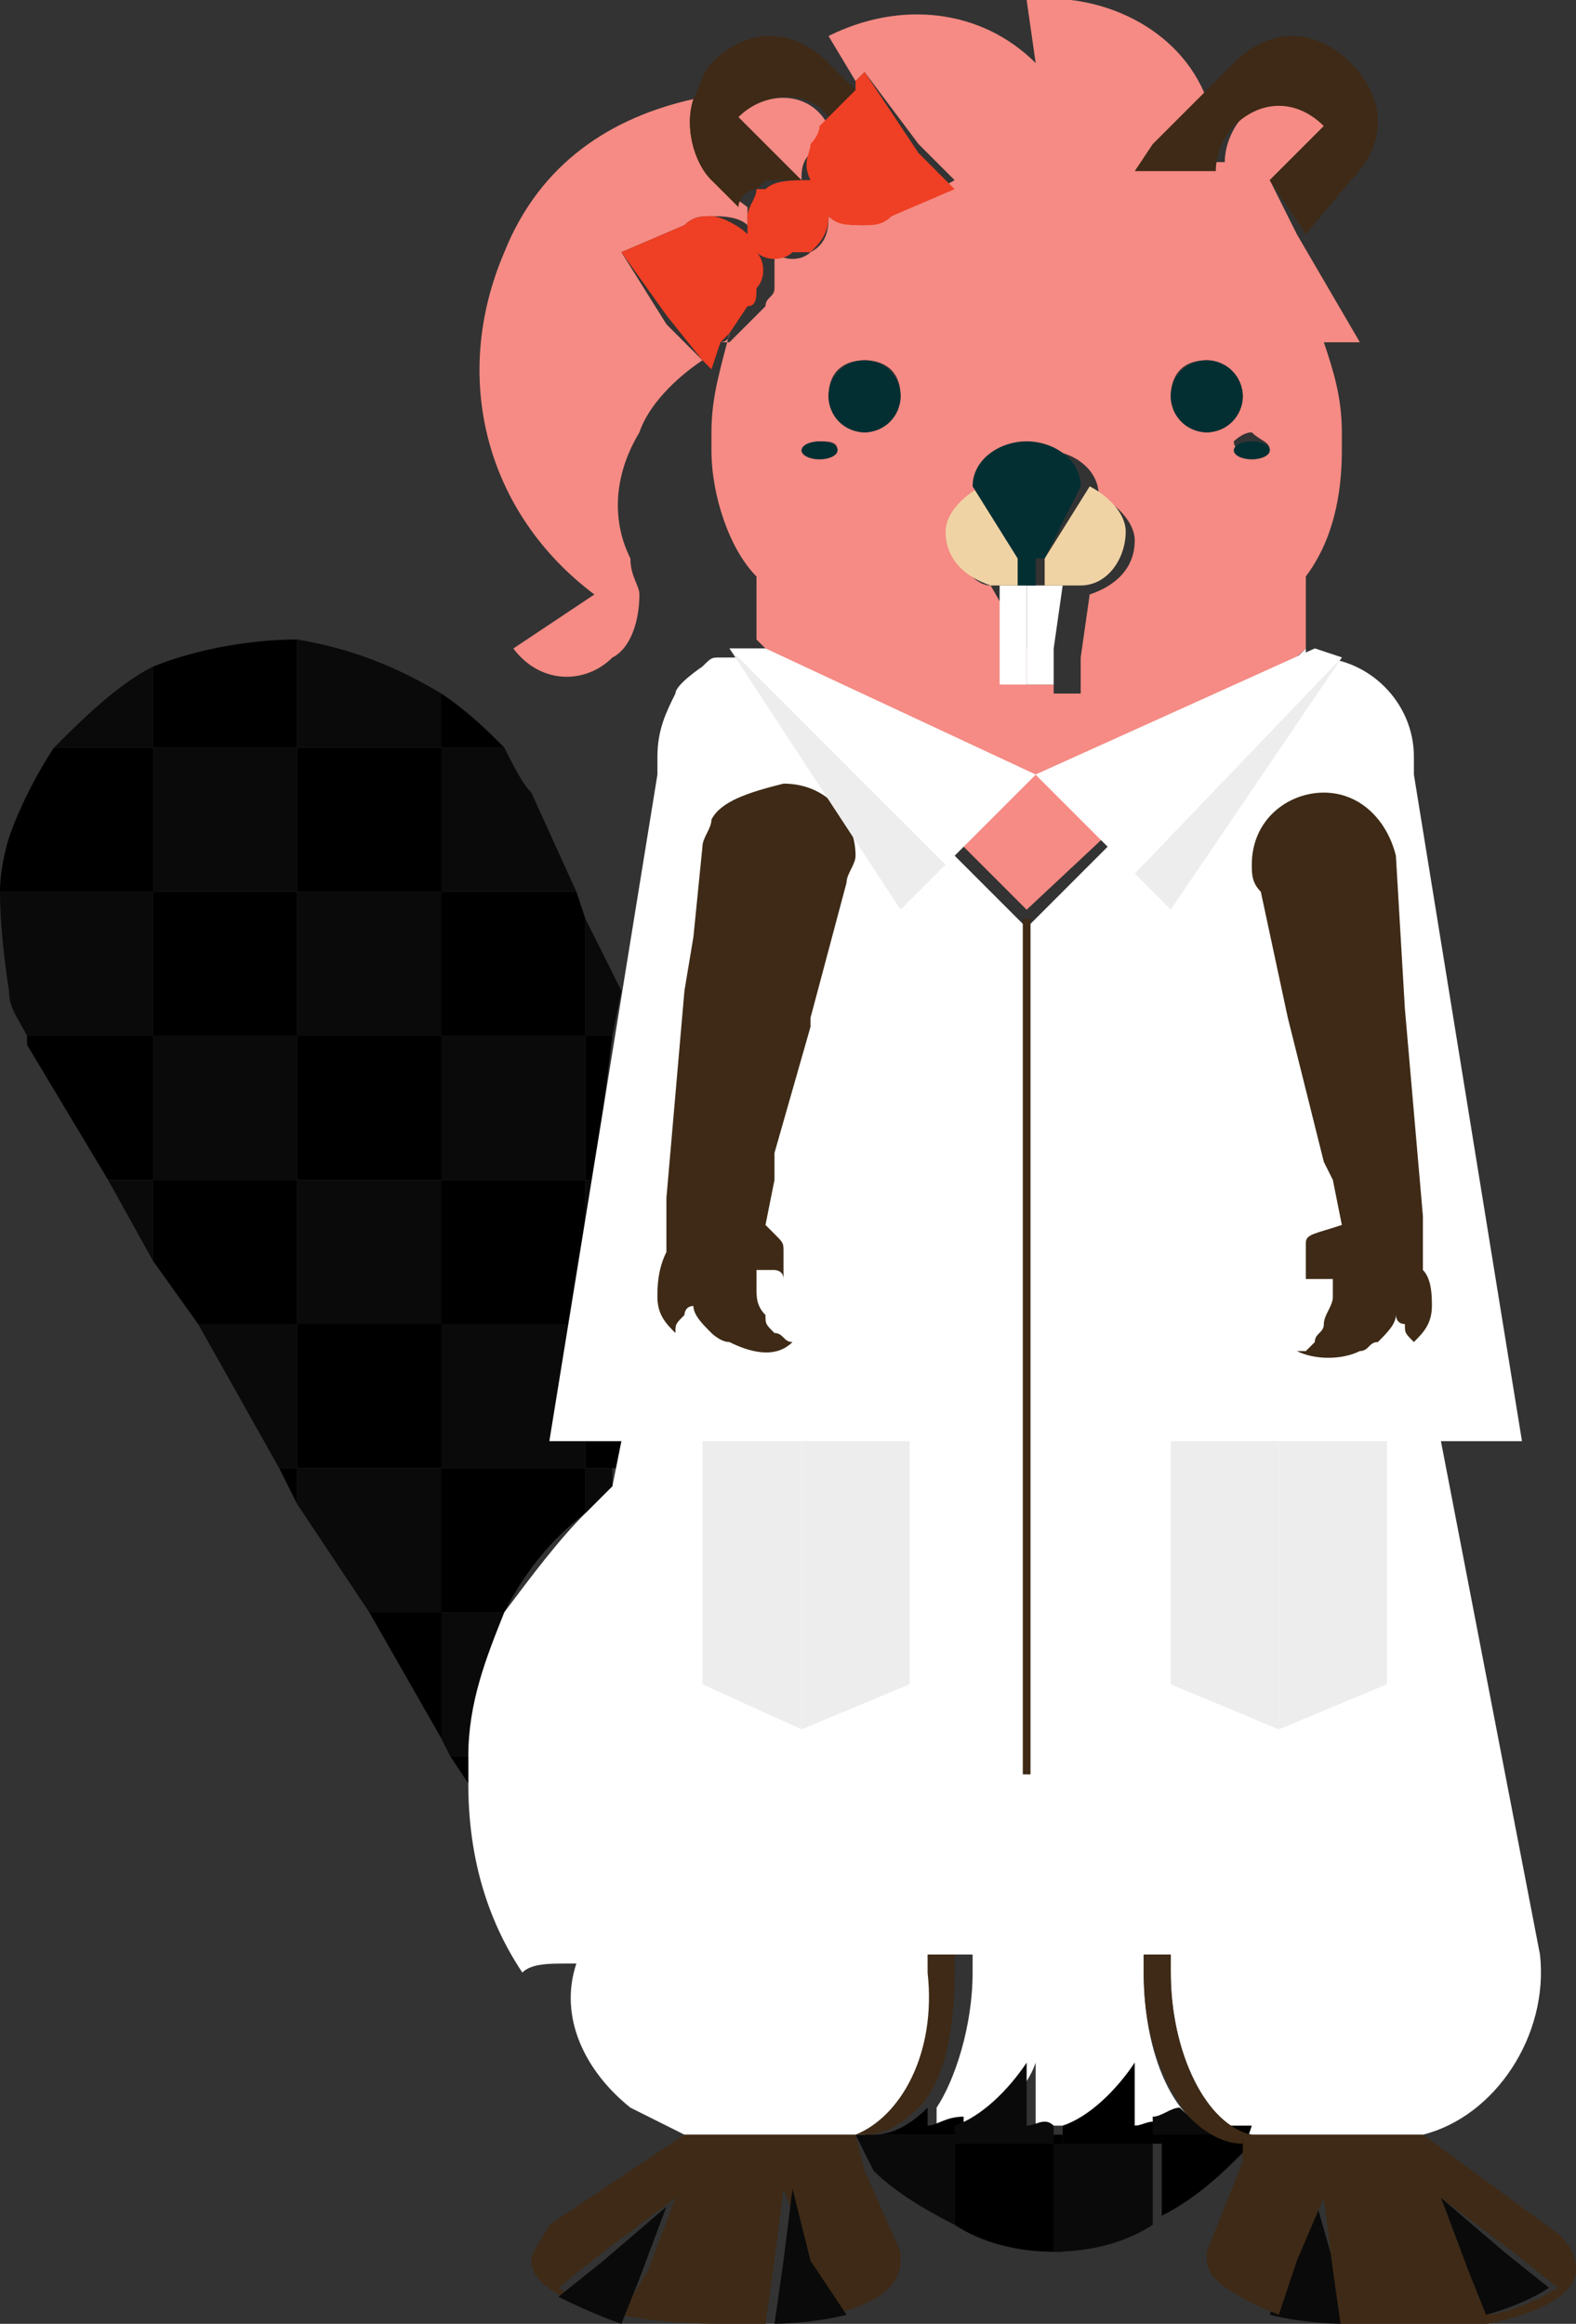 <?xml version="1.0" encoding="utf-8"?>
<!-- Generator: Adobe Illustrator 18.1.1, SVG Export Plug-In . SVG Version: 6.00 Build 0)  -->
<svg version="1.1" id="Layer_1" xmlns="http://www.w3.org/2000/svg" xmlns:xlink="http://www.w3.org/1999/xlink" x="0px" y="0px"
	 viewBox="0 0 17.5 25.8" enable-background="new 0 0 17.5 25.8" xml:space="preserve">
<rect x="0" y="0" width="17.5" height="25.8" fill="#333333" stroke="none"/>
<g>
	<polygon fill="none" points="14.2,23.7 14.2,23.7 14.2,23.7 	"/>
	<path fill="#0A0A0A" d="M16,24.4l0.3,0.8l0.2,0.5c0,0,0.4-0.1,0.7-0.3l-0.5-0.4L16,24.4z"/>
	<path fill="#0A0A0A" d="M14.6,24.4l-0.3,0.7l-0.2,0.6l0,0c0.4,0.1,0.8,0.1,0.8,0.1l0,0l-0.1-0.7L14.6,24.4z"/>
	<g>
		<polygon points="6.8,11.5 6.5,11.5 6.5,13.1 6.6,13.1 		"/>
		<path d="M4.9,14.7h1.6v-0.9c0,0,0,0,0,0h0l0-0.7H4.9V14.7z"/>
		<rect x="3.3" y="14.7" width="1.6" height="1.6"/>
		<rect x="3.3" y="11.5" width="1.6" height="1.6"/>
		<rect x="3.3" y="8.3" width="1.6" height="1.6"/>
		<polygon points="3.1,16.3 3.3,16.7 3.3,16.3 		"/>
		<polygon points="4.1,17.9 4.9,19.3 4.9,17.9 		"/>
		<path d="M4.9,16.3v1.6h0.7c0.2-0.4,0.5-0.8,0.9-1.1v-0.5H4.9z"/>
		<polygon points="4.9,11.5 6.5,11.5 6.5,10.2 6.4,9.9 4.9,9.9 		"/>
		<polygon points="6.5,16.3 6.9,16.3 7,14.7 6.5,14.7 		"/>
		<polygon points="1.7,13.1 1.7,11.5 0.3,11.5 0.3,11.6 0.6,12.1 1.2,13.1 		"/>
		<path d="M5.6,8.3C5.4,8.1,5.2,7.9,4.9,7.7v0.6H5.6z"/>
		<rect x="1.7" y="9.9" width="1.6" height="1.6"/>
		<polygon points="3.3,13.1 1.7,13.1 1.7,14 2.2,14.7 3.3,14.7 		"/>
		<path d="M1.7,9.9V8.3H0.6C0.4,8.6,0.2,9,0.1,9.3c0,0-0.1,0.3-0.1,0.6C0.4,9.9,1.7,9.9,1.7,9.9z"/>
		<path d="M3.3,8.3V7.1c-0.5,0-1.1,0.1-1.6,0.3h0c0,0,0,0,0,0v0.9H3.3z"/>
		<path fill="#0A0A0A" d="M4.9,9.9h1.5L5.9,8.8C5.8,8.7,5.7,8.5,5.6,8.3H4.9V9.9z"/>
		<polygon fill="#0A0A0A" points="6.8,11.5 6.9,11 6.5,10.2 6.5,11.5 		"/>
		<polygon fill="#0A0A0A" points="6.2,13.1 6.5,13.1 6.5,11.5 4.9,11.5 4.9,13.1 		"/>
		<rect x="4.9" y="14.7" fill="#0A0A0A" width="1.6" height="1.6"/>
		<path fill="#0A0A0A" d="M1.7,7.4C1.3,7.6,0.9,8,0.6,8.3h1.1V7.4z"/>
		<path fill="#0A0A0A" d="M1.7,9.9c0,0-1.1,0-1.7,0c0,0.5,0.1,1.1,0.1,1.1c0,0.2,0.1,0.3,0.2,0.5h1.4V9.9z"/>
		<polygon fill="#0A0A0A" points="1.2,13.1 1.7,14 1.7,13.1 		"/>
		<path fill="#0A0A0A" d="M4.9,8.3V7.7c-0.5-0.3-1-0.5-1.6-0.6v1.2H4.9z"/>
		<rect x="1.7" y="8.3" fill="#0A0A0A" width="1.6" height="1.6"/>
		<rect x="3.3" y="9.9" fill="#0A0A0A" width="1.6" height="1.6"/>
		<rect x="1.7" y="11.5" fill="#0A0A0A" width="1.6" height="1.6"/>
		<rect x="3.3" y="13.1" fill="#0A0A0A" width="1.6" height="1.6"/>
		<rect x="6.5" y="13.1" fill="#0A0A0A" width="1.6" height="1.6"/>
		<polygon fill="#0A0A0A" points="3.3,14.7 2.2,14.7 3.1,16.3 3.3,16.3 		"/>
		<path fill="#0A0A0A" d="M5.7,17.9H4.9v1.4L5,19.5h0.2C5.3,19,5.4,18.4,5.7,17.9z"/>
		<polygon fill="#0A0A0A" points="4.9,16.3 3.3,16.3 3.3,16.7 4.1,17.9 4.9,17.9 		"/>
		<path fill="#0A0A0A" d="M6.5,13.8v0.9H7l0.1-1.1C6.9,13.5,6.5,13.1,6.5,13.8z"/>
		<path fill="#FFFFFF" d="M16,16h0.9l-1.2-7.4V8.4c0-0.6-0.5-1.1-1.1-1.1h-0.1v0l0-0.1l-3.1,3.1l-3-3l0,0c0,0,0,0,0,0
			c-0.1,0-0.2,0-0.2,0c0,0-0.1,0-0.1,0l0,0c0,0,0,0-0.1,0c-0.1,0-0.1,0-0.2,0.1c0,0,0,0,0,0c0,0-0.3,0.2-0.3,0.3
			C7.4,7.9,7.3,8.1,7.3,8.4v0.1c0,0,0,0.1,0,0.1L6.1,16h0.8l-0.1,0.5c-0.1,0.1-0.2,0.2-0.3,0.3c-0.3,0.3-0.6,0.7-0.9,1.1
			c-0.2,0.5-0.4,1-0.4,1.6c0,0.1,0,0.2,0,0.3v0c0,0.8,0.2,1.5,0.6,2.1c0.1-0.1,0.3-0.1,0.5-0.1c0,0,0,0,0.1,0
			C6.2,22.4,6.5,23,7,23.4c0.2,0.1,0.4,0.2,0.6,0.3c0,0,0,0,0.1,0l0,0h1.2h0.3h0.4v0c0.5-0.2,0.9-0.9,0.9-1.8c0-0.1,0-0.1,0-0.2h0.3
			c0,0.1,0,0.1,0,0.2c0,0.6-0.2,1.2-0.4,1.5v0.2c0.1,0,0.2,0,0.3,0c0.4-0.1,0.7-0.4,0.8-0.7v0.7c0.1,0,0.2,0,0.3,0
			c0.4-0.1,0.7-0.4,0.8-0.7v0.7c0.1,0,0.2,0,0.3,0c0.1,0,0.2-0.1,0.3-0.1c-0.3-0.3-0.5-0.9-0.5-1.6c0-0.1,0-0.1,0-0.2H13
			c0,0.1,0,0.1,0,0.2c0,0.9,0.4,1.7,0.9,1.8c0,0,0,0,0,0c0,0,0,0,0,0l0,0h0h0.3c0,0,0,0,0,0l0,0h1.6l0,0c0.8-0.2,1.4-1.1,1.3-2
			L16,16z"/>
		<g>
			<ellipse fill="none" cx="9.1" cy="5" rx="0.2" ry="0.1"/>
			<ellipse fill="none" cx="13.9" cy="5" rx="0.2" ry="0.1"/>
			<path fill="none" d="M11.4,9.6c-0.2,0-0.3,0.1-0.3,0.3l0.3,0.3c0.1,0,0.1,0,0.2-0.1l0,0c0.1-0.1,0.1-0.1,0.1-0.2
				C11.7,9.7,11.6,9.6,11.4,9.6z"/>
			<path fill="none" d="M11.6,10.1L11.6,10.1C11.6,10.1,11.6,10.1,11.6,10.1z"/>
			<path fill="none" d="M11.1,9.9c0,0.2,0.1,0.3,0.3,0.3c0,0,0,0,0,0L11.1,9.9C11.1,9.9,11.1,9.9,11.1,9.9z"/>
			<circle fill="none" cx="13.4" cy="4.4" r="0.4"/>
			<circle fill="none" cx="9.6" cy="4.4" r="0.4"/>
			<path fill="none" d="M11.1,7.2l0,0.4h0.3V7.2V6.5h0v0.7v0.4h0.3l0-0.4l0.1-0.7c0.3,0,0.5-0.3,0.5-0.6c0-0.2-0.2-0.4-0.4-0.5
				c0,0,0,0,0,0c0,0,0,0,0,0l0,0h0c0-0.3-0.3-0.5-0.6-0.5c-0.3,0-0.6,0.2-0.6,0.5h0l0,0c0,0,0,0,0,0c-0.2,0.1-0.4,0.3-0.4,0.5
				c0,0.3,0.2,0.5,0.5,0.6L11.1,7.2z"/>
			<path fill="#F58B84" d="M11.5,10.2l0.1-0.1C11.5,10.2,11.5,10.2,11.5,10.2L11.5,10.2z"/>
			<path fill="#F58B84" d="M14.5,7.2l0-0.4l0-0.4C14.8,6,14.9,5.5,14.9,5V4.8c0-0.4-0.1-0.7-0.2-1h0.4l-0.7-1.2L14.1,2l0.7-0.7
				c-0.3-0.3-0.7-0.3-1,0c-0.1,0.1-0.2,0.3-0.2,0.5h-0.9l0.2-0.2l0.5-0.5c-0.3-0.8-1.2-1.2-2-1.1l0.1,0.7C10.9,0.1,10,0,9.2,0.4
				l0.3,0.5l0.1-0.1l0.6,0.8l0,0l0.2,0.2l0.2,0.2L9.9,2.4C9.8,2.4,9.7,2.4,9.6,2.5l0,0l0,0c-0.1,0-0.3,0-0.4-0.1
				c0,0.1,0,0.3-0.2,0.4L9,2.8c-0.1,0.1-0.3,0.1-0.4,0l0,0l0,0c0,0.1,0,0.3,0,0.4l0,0l0,0c0,0.1-0.1,0.1-0.1,0.2L8.1,3.8L8,3.8
				c0,0,0.1,0,0.1-0.1C8,4.1,7.9,4.4,7.9,4.8V5c0,0.5,0.2,1.1,0.5,1.4c0,0,0,0,0,0l0,0.3l0,0.4l3,3L14.5,7.2z M14.1,5
				C14.1,5,14,5,13.9,5c-0.1,0-0.2,0-0.2-0.1c0,0,0.1-0.1,0.2-0.1C14,4.9,14.1,4.9,14.1,5z M13.4,4c0.2,0,0.4,0.2,0.4,0.4
				s-0.2,0.4-0.4,0.4c-0.2,0-0.4-0.2-0.4-0.4S13.1,4,13.4,4z M9.1,5C9,5,8.9,5,8.9,5c0,0,0.1-0.1,0.2-0.1c0.1,0,0.2,0,0.2,0.1
				C9.3,5,9.2,5,9.1,5z M9.6,4.8c-0.2,0-0.4-0.2-0.4-0.4C9.2,4.1,9.4,4,9.6,4C9.8,4,10,4.1,10,4.4C10,4.6,9.8,4.8,9.6,4.8z M10.6,6
				c0-0.2,0.2-0.4,0.4-0.5c0,0,0,0,0,0l0,0h0c0-0.3,0.3-0.5,0.6-0.5c0.3,0,0.6,0.2,0.6,0.5h0l0,0c0,0,0,0,0,0c0,0,0,0,0,0
				c0.2,0.1,0.4,0.3,0.4,0.5c0,0.3-0.2,0.5-0.5,0.6l-0.1,0.7l0,0.4h-0.3V7.2V6.5h0v0.7v0.4h-0.3l0-0.4L11,6.5
				C10.8,6.5,10.6,6.2,10.6,6z"/>
		</g>
		<path fill="none" d="M7.5,23.7L7.5,23.7C7.6,23.7,7.5,23.7,7.5,23.7L7.5,23.7z"/>
		<path fill="#F58B84" d="M7.1,4.8C7.2,4.5,7.5,4.2,7.8,4L7.4,3.6L6.9,2.8l0.7-0.3c0.1-0.1,0.2-0.1,0.3-0.1l0,0l0,0
			c0.1,0,0.3,0,0.4,0.1c0-0.1,0-0.1,0-0.2L7.9,2C7.7,1.8,7.6,1.4,7.7,1.1C6.8,1.3,6,1.8,5.6,2.8c-0.6,1.4-0.2,2.9,1,3.8L5.7,7.2
			C6,7.6,6.5,7.6,6.8,7.3C7,7.2,7.1,6.9,7.1,6.6C7.1,6.5,7,6.4,7,6.2C6.8,5.8,6.8,5.3,7.1,4.8z"/>
		<path d="M5,19.5l0.2,0.3c0-0.1,0-0.2,0-0.3H5z"/>
		<path fill="#0A0A0A" d="M6.5,16.8c0.1-0.1,0.2-0.2,0.3-0.3l0-0.2H6.5V16.8z"/>
		<ellipse fill="#032F33" cx="9.1" cy="5" rx="0.2" ry="0.1"/>
		<ellipse fill="#032F33" cx="13.9" cy="5" rx="0.2" ry="0.1"/>
		<circle fill="#032F33" cx="9.6" cy="4.4" r="0.4"/>
		<circle fill="#032F33" cx="13.4" cy="4.4" r="0.4"/>
		<path d="M10.6,23.7v1c0.3,0.2,0.7,0.3,1.1,0.3c0,0,0,0,0.1,0v-1.3H10.6z"/>
		<path d="M12.6,23.6v-0.7c-0.2,0.3-0.5,0.6-0.8,0.7v0.2h1.1v-0.2C12.8,23.5,12.7,23.6,12.6,23.6z"/>
		<path d="M12.9,23.7v0.9c0.4-0.2,0.7-0.5,0.9-0.7l0.1-0.3H12.9z"/>
		<path d="M10.3,23.6v-0.2c-0.2,0.2-0.4,0.3-0.6,0.3c-0.1,0-0.1,0-0.1,0l0,0h1.1v-0.2C10.5,23.5,10.4,23.6,10.3,23.6z"/>
		<path fill="#0A0A0A" d="M13.9,23.7c-0.1,0-0.1,0-0.2,0c-0.2,0-0.4-0.1-0.6-0.3c-0.1,0-0.2,0.1-0.3,0.1v0.2L13.9,23.7L13.9,23.7
			C13.9,23.7,13.9,23.7,13.9,23.7C13.9,23.7,13.9,23.7,13.9,23.7z"/>
		<path fill="#0A0A0A" d="M11.7,23.7V25c0.4,0,0.8-0.1,1.1-0.3v-0.9H11.7z"/>
		<path fill="#0A0A0A" d="M11.4,23.6v-0.7c-0.2,0.3-0.5,0.6-0.8,0.7v0.2h1.1v-0.2C11.6,23.5,11.5,23.6,11.4,23.6z"/>
		<path fill="#0A0A0A" d="M9.5,23.7l0.2,0.4c0.2,0.2,0.5,0.4,0.9,0.6v-1H9.5z"/>
		<path fill="#FFFFFF" d="M11.1,6.5C11.1,6.5,11.1,6.5,11.1,6.5l0,0.7l0,0.4h0.3V7.2V6.5h-0.1H11.1z"/>
		<path fill="#FFFFFF" d="M11.8,6.5h-0.3h-0.1v0.7v0.4h0.3l0-0.4L11.8,6.5C11.9,6.5,11.9,6.5,11.8,6.5z"/>
		<path fill="#F0D3A5" d="M11.4,6.5V6.2l-0.5-0.8l0,0c-0.2,0.1-0.4,0.3-0.4,0.5c0,0.3,0.2,0.5,0.5,0.6c0,0,0,0,0.1,0H11.4z"/>
		<path fill="#F0D3A5" d="M11.6,6.2v0.3h0.3c0,0,0,0,0.1,0c0.3,0,0.5-0.3,0.5-0.6c0-0.2-0.2-0.4-0.4-0.5c0,0,0,0,0,0L11.6,6.2z"/>
		<path fill="#032F33" d="M11.6,6.2L12,5.4c0,0,0,0,0,0c0,0,0,0,0,0c0,0,0,0,0,0l0,0h0c0-0.3-0.3-0.5-0.6-0.5s-0.6,0.2-0.6,0.5h0
			l0,0c0,0,0,0,0,0l0,0l0.5,0.8v0.3h0.1h0h0.1V6.2z"/>
		<path fill="#3E2A16" d="M13.9,23.7c-0.5-0.1-0.9-0.9-0.9-1.8c0-0.1,0-0.1,0-0.2h-0.3c0,0.1,0,0.1,0,0.2c0,0.7,0.2,1.2,0.5,1.6
			c0.2,0.2,0.4,0.3,0.6,0.3C13.8,23.7,13.8,23.7,13.9,23.7z"/>
		<path fill="#3E2A16" d="M9.5,23.7c0,0,0.1,0,0.1,0c0.2,0,0.4-0.1,0.6-0.3c0.3-0.3,0.4-0.9,0.4-1.5c0-0.1,0-0.1,0-0.2h-0.3
			c0,0.1,0,0.1,0,0.2C10.4,22.8,10,23.5,9.5,23.7L9.5,23.7l-0.4,0H8.8H7.6l0,0l0,0l-0.3,0.2l-1.2,0.8l0,0C6,24.9,5.9,25,5.9,25.1
			c0,0.4,0.9,0.7,2.1,0.7c0.2,0,0.4,0,0.5,0l0.1-0.7l0.1-0.8L9,25.1l0.2,0.6c0.5-0.1,0.8-0.3,0.8-0.6c0,0,0-0.1,0-0.1l0,0l-0.4-0.9
			L9.5,23.7L9.5,23.7z M6.9,25.7c0,0-0.4-0.1-0.7-0.3l0.5-0.4l0.8-0.6l-0.3,0.8L6.9,25.7z"/>
		<path fill="#0A0A0A" d="M6.7,25.1l-0.5,0.4c0.4,0.2,0.7,0.3,0.7,0.3l0.2-0.5l0.3-0.8L6.7,25.1z"/>
		<path fill="#0A0A0A" d="M8.8,24.3l-0.1,0.8l-0.1,0.7l0,0c0,0,0.4,0,0.8-0.1l0,0L9,25.1L8.8,24.3z"/>
		<path fill="#3E2A16" d="M17.3,24.8L17.3,24.8l-1.5-1.1l0,0h-1.6h-0.1h-0.3h0l0,0l0,0L13.8,24l-0.4,1l0,0c0,0,0,0.1,0,0.1
			c0,0.2,0.3,0.4,0.8,0.6l0.2-0.6l0.3-0.7l0.1,0.8l0.1,0.7c0.2,0,0.3,0,0.5,0c1.2,0,2.1-0.3,2.1-0.7C17.5,25,17.4,24.9,17.3,24.8z
			 M16.5,25.7l-0.2-0.5L16,24.4l0.8,0.6l0.5,0.4C16.8,25.7,16.5,25.7,16.5,25.7z"/>
		<path fill="#3E2A16" d="M7.9,2l0.3,0.3c0-0.1,0.1-0.2,0.2-0.2l0.1-0.1C8.6,2,8.8,2,8.9,2L8.2,1.3C8.5,1,9,1,9.2,1.3L9.5,1L9.2,0.7
			c-0.4-0.4-0.9-0.4-1.3,0v0C7.8,0.8,7.8,0.9,7.7,1.1C7.6,1.4,7.7,1.8,7.9,2z"/>
		<path fill="#F58B84" d="M9,1.7L9,1.7L9,1.7c0-0.1,0.1-0.2,0.1-0.2l0.1-0.1C9,1,8.5,1,8.2,1.3L8.9,2c0,0,0,0,0,0
			C8.9,1.9,8.9,1.8,9,1.7z"/>
		<path fill="#3E2A16" d="M12.6,1.9h0.9c0-0.2,0.1-0.4,0.2-0.5c0.3-0.3,0.7-0.3,1,0L14.1,2l0.4,0.6L15,2c0.4-0.4,0.4-0.9,0-1.3v0
			c-0.4-0.4-0.9-0.4-1.3,0l-0.4,0.4l-0.5,0.5L12.6,1.9z"/>
		<path fill="#EF3F24" d="M9.1,1.4C9.1,1.5,9,1.6,9,1.6l0,0l0,0c0,0.1-0.1,0.2,0,0.4c0,0,0,0,0,0C8.8,2,8.6,2,8.5,2.1L8.4,2.1
			C8.4,2.2,8.3,2.3,8.3,2.4c0,0.1,0,0.1,0,0.2C8.2,2.5,8,2.4,7.9,2.4l0,0l0,0c-0.1,0-0.2,0-0.3,0.1L6.9,2.8l0.5,0.7L7.8,4l0.1,0.1
			L8,3.8l0.1-0.1l0.2-0.3c0.1,0,0.1-0.1,0.1-0.2l0,0l0,0c0.1-0.1,0.1-0.3,0-0.4l0,0l0,0c0.1,0.1,0.3,0.1,0.4,0L9,2.8
			c0.1-0.1,0.2-0.2,0.2-0.4c0.1,0.1,0.2,0.1,0.4,0.1l0,0l0,0c0.1,0,0.2,0,0.3-0.1l0.7-0.3l-0.2-0.2l-0.2-0.2l0,0L9.6,0.8L9.5,0.9
			l0,0.1L9.2,1.3L9.1,1.4z"/>
		<path fill="#3E2A16" d="M14.5,13.8C14.5,13.8,14.5,13.8,14.5,13.8c0,0.1,0,0.2,0,0.3c0,0,0,0.1,0,0.1c0,0,0,0,0.1,0c0,0,0,0,0,0
			c0.1,0,0.1,0,0.2,0c0,0.1,0,0.1,0,0.2c0,0.1-0.1,0.2-0.1,0.3c0,0.1-0.1,0.1-0.1,0.2c0,0-0.1,0.1-0.1,0.1c0,0,0,0-0.1,0
			c0.2,0.1,0.5,0.1,0.7,0l0,0c0.1,0,0.1-0.1,0.2-0.1c0.1-0.1,0.2-0.2,0.2-0.3c0,0,0,0.1,0.1,0.1c0,0.1,0,0.1,0.1,0.2
			c0.1-0.1,0.2-0.2,0.2-0.4c0-0.1,0-0.3-0.1-0.4c0,0,0-0.1,0-0.1c0,0,0,0,0,0l0-0.5l-0.2-2.3l-0.1-1.7l0,0c-0.1-0.4-0.4-0.7-0.8-0.7
			c-0.4,0-0.8,0.3-0.8,0.8c0,0.1,0,0.2,0.1,0.3l0,0l0.3,1.4l0.4,1.6l0.1,0.2l0,0l0.1,0.5c0,0,0,0,0,0C14.6,13.7,14.5,13.7,14.5,13.8
			C14.5,13.8,14.5,13.8,14.5,13.8z"/>
		<path fill="#3E2A16" d="M7.3,14.4c0,0.2,0.1,0.3,0.2,0.4c0-0.1,0-0.1,0.1-0.2c0,0,0-0.1,0.1-0.1c0,0.1,0.1,0.2,0.2,0.3
			c0,0,0.1,0.1,0.2,0.1c0.2,0.1,0.5,0.2,0.7,0c-0.1,0-0.1-0.1-0.2-0.1c-0.1-0.1-0.1-0.1-0.1-0.2c-0.1-0.1-0.1-0.2-0.1-0.3
			c0-0.1,0-0.1,0-0.2c0.1,0,0.1,0,0.2,0c0,0,0,0,0,0c0,0,0.1,0,0.1,0.1c0,0,0-0.1,0-0.1c0-0.1,0-0.1,0-0.2c0-0.1,0-0.1-0.1-0.2
			c0,0,0,0,0,0c0,0-0.1-0.1-0.1-0.1c0,0,0,0,0,0l0.1-0.5l0-0.2l0-0.1l0.2-0.7l0.2-0.7l0-0.1l0.4-1.5l0,0c0-0.1,0.1-0.2,0.1-0.3
			c0-0.4-0.3-0.8-0.8-0.8C8.3,8.8,8,8.9,7.9,9.1C7.9,9.2,7.8,9.3,7.8,9.4l0,0l-0.1,1l-0.1,0.6l-0.2,2.3l0,0.5c0,0,0,0,0,0
			c0,0,0,0.1,0,0.1C7.3,14.1,7.3,14.3,7.3,14.4z"/>
		<g>
			<polygon fill="#EDEDED" points="8.5,7.2 11.5,8.6 10,10.1 8.1,7.2 			"/>
			<polygon fill="#EDEDED" points="14.6,7.2 11.5,8.6 13,10.1 14.9,7.3 			"/>
		</g>
		<g>
			<polygon fill="#FFFFFF" points="8.5,7.2 11.5,8.6 10.5,9.6 8.1,7.2 			"/>
			<polygon fill="#FFFFFF" points="14.6,7.2 11.5,8.6 12.6,9.7 14.9,7.3 			"/>
		</g>
		
			<line fill="none" stroke="#3E2A16" stroke-width="8.560177e-002" stroke-miterlimit="10" x1="11.4" y1="10.2" x2="11.4" y2="19.7"/>
		<g>
			<polygon fill="#EDEDED" points="13,16 13,18.7 14.2,19.2 14.2,16 			"/>
			<polygon fill="#EDEDED" points="14.2,16 14.2,19.2 15.4,18.7 15.4,16 			"/>
		</g>
		<g>
			<polygon fill="#EDEDED" points="7.8,16 7.8,18.7 8.9,19.2 8.9,16 			"/>
			<polygon fill="#EDEDED" points="8.9,16 8.9,19.2 10.1,18.7 10.1,16 			"/>
		</g>
	</g>
</g>
</svg>
